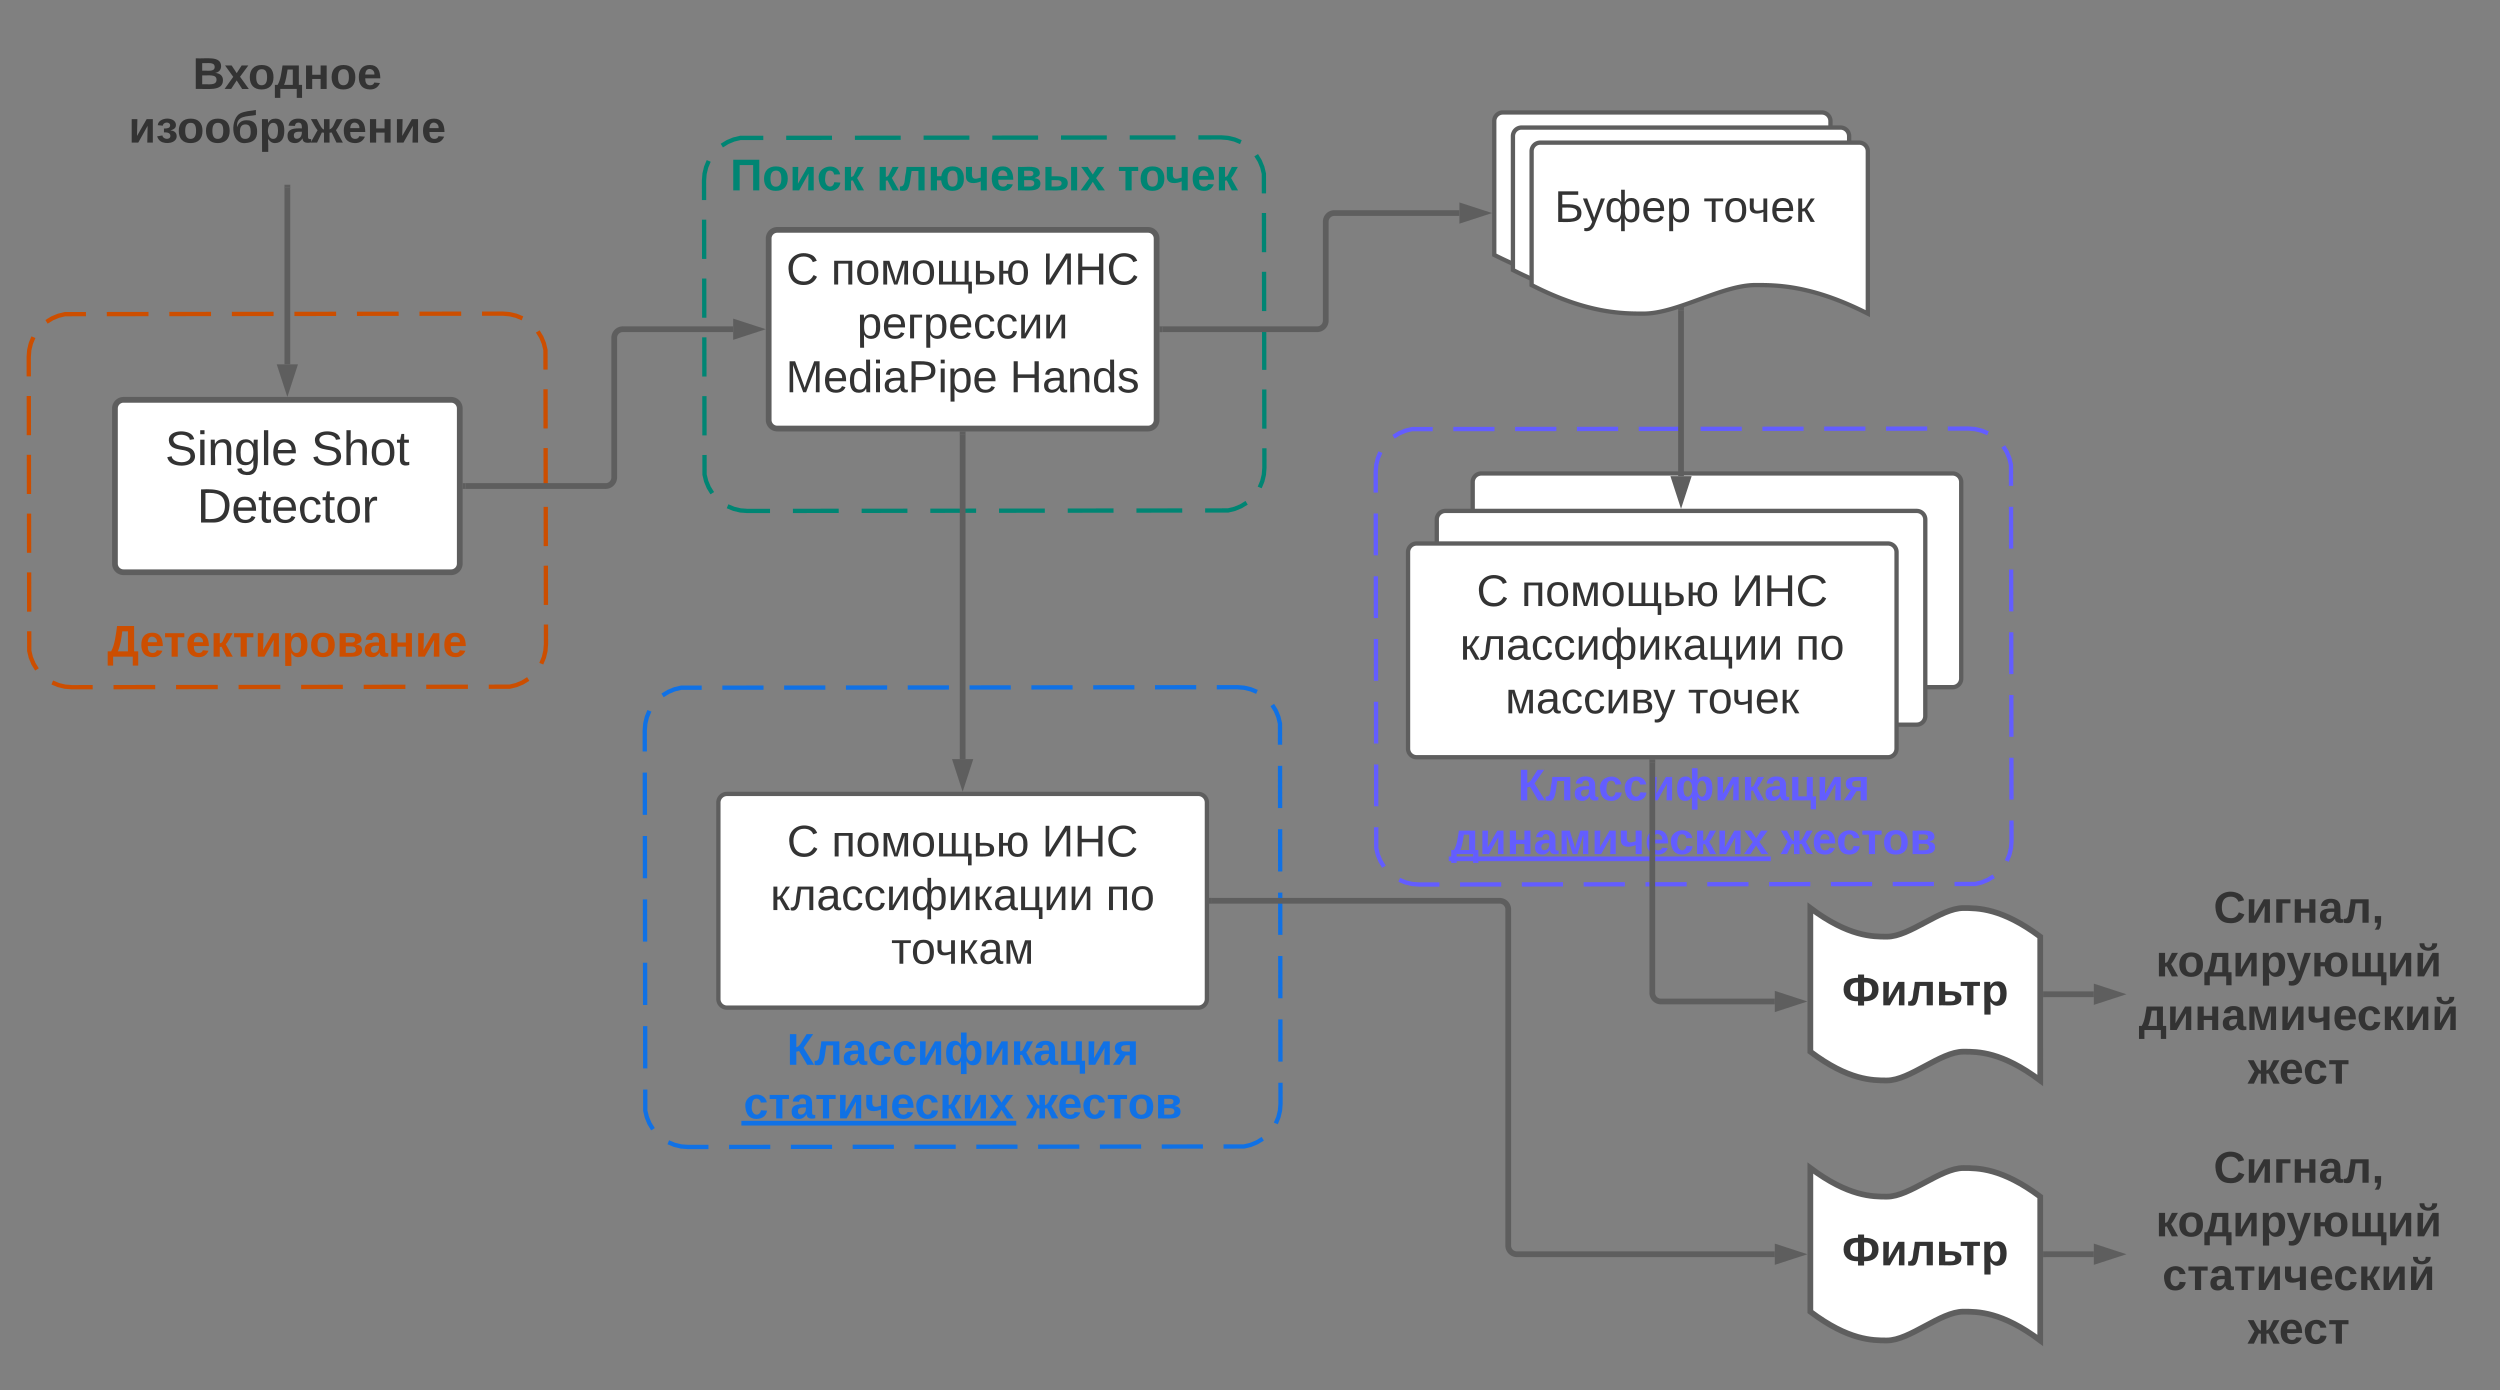<svg xmlns="http://www.w3.org/2000/svg" xmlns:xlink="http://www.w3.org/1999/xlink" xmlns:lucid="lucid" width="1740" height="967.61"><rect width="100%" height="100%" fill="#808080" stroke="none"/><g transform="translate(-60 -60)" lucid:page-tab-id="0_0"><path d="M1085 395.53a6 6 0 0 1 6-6h328a6 6 0 0 1 6 6v136.75a6 6 0 0 1-6 6h-328a6 6 0 0 1-6-6z" stroke="#5e5e5e" stroke-width="3" fill="#fff"/><path d="M1060 421.6a6 6 0 0 1 6-6h328a6 6 0 0 1 6 6v136.76a6 6 0 0 1-6 6h-328a6 6 0 0 1-6-6z" stroke="#5e5e5e" stroke-width="3" fill="#fff"/><path d="M1017.5 388.28a30 30 0 0 1 30-30H1430a30 30 0 0 1 30 30V645.6a30 30 0 0 1-30 30h-382.5a30 30 0 0 1-30-30z" fill-opacity="0"/><path d="M1029.87 364l4-2.45 4.36-1.8 4.58-1.1h14.35m14.34-.03l28.67-.02m14.34-.02l28.7-.03m14.33 0l28.68-.04m14.35 0l28.68-.03m14.34 0l28.68-.04m14.35 0l28.68-.04m14.34-.02l28.68-.03m14.34 0l28.68-.04m14.34 0l14.34-.02 4.7.37 4.57 1.1 4.35 1.8m10.65 9.1l2.46 4 1.8 4.36 1.1 4.6.02 14.55m.02 14.55l.04 29.12m.03 14.55l.04 29.12m.02 14.54l.04 29.12m.02 14.56l.04 29.1m.02 14.57l.04 29.1m.02 14.56l.02 14.55-.37 4.7-1.1 4.6-1.8 4.33m-9.1 10.66l-4 2.44-4.36 1.8-4.58 1.1-14.35.02m-14.34 0l-28.67.04m-14.34 0l-28.7.04m-14.33 0l-28.68.04m-14.35.02l-28.68.02m-14.34.02l-28.68.02m-14.35.02l-28.68.03m-14.34.02l-28.68.03m-14.34 0l-28.68.04m-14.34 0h-14.34l-4.7-.35-4.57-1.1-4.35-1.8m-10.65-9.1l-2.46-4.02-1.8-4.34-1.1-4.6-.02-14.55m-.02-14.56l-.04-29.12m-.03-14.56l-.04-29.1m-.02-14.57l-.04-29.1m-.02-14.57l-.04-29.1m-.02-14.57l-.04-29.1m-.02-14.56l-.02-14.56.37-4.7 1.1-4.57 1.8-4.34" stroke="#635dff" stroke-width="3" fill="none"/><use xlink:href="#a" transform="matrix(1,0,0,1,1029.5,370.281) translate(86.957 246.816)"/><use xlink:href="#b" transform="matrix(1,0,0,1,1029.5,370.281) translate(40.377 284.149)"/><use xlink:href="#c" transform="matrix(1,0,0,1,1029.5,370.281) translate(270.08 284.149)"/><path d="M550 185.6a30 30 0 0 1 30-30h330a30 30 0 0 1 30 30v200a30 30 0 0 1-30 30H580a30 30 0 0 1-30-30z" fill-opacity="0"/><path d="M562.37 161.34l4-2.46 4.36-1.8 4.58-1.1h15.94m15.94-.03l31.88-.04m15.94 0l31.87-.04m15.94-.02l31.88-.03m15.94 0l31.88-.04m15.94-.02l31.87-.04m15.95-.02l31.87-.03m15.94-.02l15.94-.02 4.7.38 4.57 1.1 4.35 1.8m10.65 9.1l2.46 4 1.8 4.36 1.1 4.58.03 13.65m.02 13.64l.05 27.3m.02 13.65l.05 27.3m.03 13.64l.05 27.28m.02 13.65l.05 27.3m.03 13.64l.02 13.64-.37 4.7-1.1 4.6-1.8 4.33m-9.1 10.66l-4 2.44-4.36 1.8-4.58 1.1-15.94.02m-15.94.02l-31.88.04m-15.94 0l-31.87.05m-15.94.02l-31.88.02m-15.94.02l-31.88.03m-15.94.02l-31.87.03m-15.95 0l-31.87.05m-15.94.02H580l-4.7-.35-4.57-1.1-4.35-1.8m-10.65-9.1l-2.46-4.02-1.8-4.34-1.1-4.6-.03-13.64m-.02-13.64l-.05-27.3m-.02-13.64l-.05-27.3m-.03-13.64l-.05-27.3m-.02-13.64l-.05-27.3m-.03-13.64L550 185.6l.37-4.68 1.1-4.58 1.8-4.35" stroke="#008573" stroke-width="3" fill="none"/><use xlink:href="#d" transform="matrix(1,0,0,1,562,167.615) translate(6.272 24.889)"/><use xlink:href="#e" transform="matrix(1,0,0,1,562,167.615) translate(108.074 24.889)"/><use xlink:href="#f" transform="matrix(1,0,0,1,562,167.615) translate(275.901 24.889)"/><path d="M508.75 568.28a30 30 0 0 1 30-30h382.5a30 30 0 0 1 30 30v260a30 30 0 0 1-30 30h-382.5a30 30 0 0 1-30-30z" fill-opacity="0"/><path d="M521.12 544l4-2.45 4.36-1.8 4.58-1.1h14.34m14.34-.03l28.68-.02m14.34-.02l28.68-.03m14.34 0l28.68-.04m14.34 0l28.68-.03m14.34 0l28.68-.04m14.35 0l28.68-.04m14.34-.02l28.68-.03m14.34 0l28.67-.04m14.34 0l14.35-.02 4.7.37 4.57 1.1 4.35 1.8m10.65 9.1l2.46 4 1.8 4.36 1.1 4.6.02 14.7m.02 14.7l.04 29.4m.02 14.7l.04 29.42m.02 14.7l.05 29.42m0 14.7l.05 29.42m.02 14.7l.04 29.4m.03 14.72l.02 14.7-.37 4.7-1.1 4.57-1.8 4.35m-9.1 10.65l-4 2.46-4.36 1.8-4.58 1.1-14.34.03m-14.34 0l-28.68.04m-14.34 0l-28.68.04m-14.34.02l-28.68.03m-14.34 0l-28.68.04m-14.34 0l-28.68.03m-14.35 0l-28.68.04m-14.34.02h-28.68m-14.34.03l-28.67.02m-14.34.02h-14.35l-4.7-.36-4.57-1.1-4.35-1.8m-10.65-9.1l-2.46-4-1.8-4.35-1.1-4.58-.02-14.7m-.02-14.7l-.04-29.42m-.02-14.7l-.04-29.4m-.02-14.72l-.05-29.4m0-14.7l-.05-29.42m-.02-14.7l-.04-29.4m-.03-14.7l-.02-14.72.37-4.7 1.1-4.57 1.8-4.34" stroke="#1071e5" stroke-width="3" fill="none"/><use xlink:href="#g" transform="matrix(1,0,0,1,520.75,550.281) translate(86.957 250.811)"/><use xlink:href="#h" transform="matrix(1,0,0,1,520.75,550.281) translate(56.796 288.145)"/><use xlink:href="#i" transform="matrix(1,0,0,1,520.75,550.281) translate(253.66 288.145)"/><path d="M80 308.28a30 30 0 0 1 30-30h300a30 30 0 0 1 30 30v200a30 30 0 0 1-30 30H110a30 30 0 0 1-30-30z" fill-opacity="0"/><path d="M92.37 284l4-2.45 4.36-1.8 4.58-1.1 14.52-.02m14.5 0l29.02-.05m14.5-.02l29.03-.03m14.5-.02l29.03-.03m14.5 0l29.03-.05m14.5-.02l29.02-.03m14.5-.02l29.03-.03m14.5-.02l14.52-.02 4.7.37 4.57 1.1 4.35 1.8m10.65 9.1l2.46 4 1.8 4.36 1.1 4.6.03 13.63m.02 13.65l.05 27.3m.02 13.64l.05 27.3m.03 13.64l.05 27.3m.02 13.64l.05 27.3m.03 13.64l.02 13.64-.37 4.7-1.1 4.57-1.8 4.35m-9.1 10.65l-4 2.46-4.36 1.8-4.58 1.1-14.52.03m-14.5.02l-29.02.03m-14.5.02l-29.03.03m-14.5.02l-29.03.04m-14.5 0l-29.03.04m-14.5.02l-29.02.03m-14.5 0l-29.03.05m-14.5 0l-14.52.03-4.7-.37-4.57-1.1-4.35-1.8m-10.65-9.1l-2.46-4-1.8-4.35-1.1-4.58-.03-13.64m-.02-13.65l-.05-27.3m-.02-13.64l-.05-27.3m-.03-13.64l-.05-27.3m-.02-13.63l-.05-27.3m-.03-13.64L80 308.28l.37-4.7 1.1-4.57 1.8-4.34" stroke="#cc4e00" stroke-width="3" fill="none"/><use xlink:href="#j" transform="matrix(1,0,0,1,92,290.281) translate(42.691 226.766)"/><path d="M140 344.28a6 6 0 0 1 6-6h228a6 6 0 0 1 6 6v108a6 6 0 0 1-6 6H146a6 6 0 0 1-6-6z" stroke="#5e5e5e" stroke-width="4" fill="#fff"/><use xlink:href="#k" transform="matrix(1,0,0,1,140,338.281) translate(34.907 45.417)"/><use xlink:href="#l" transform="matrix(1,0,0,1,140,338.281) translate(136.574 45.417)"/><use xlink:href="#m" transform="matrix(1,0,0,1,140,338.281) translate(57.13 85.417)"/><path d="M595 226a6 6 0 0 1 6-6h258a6 6 0 0 1 6 6v126.28a6 6 0 0 1-6 6H601a6 6 0 0 1-6-6z" stroke="#5e5e5e" stroke-width="4" fill="#fff"/><use xlink:href="#n" transform="matrix(1,0,0,1,595,220) translate(12.243 38.025)"/><use xlink:href="#o" transform="matrix(1,0,0,1,595,220) translate(43.398 38.025)"/><use xlink:href="#p" transform="matrix(1,0,0,1,595,220) translate(190.412 38.025)"/><use xlink:href="#q" transform="matrix(1,0,0,1,595,220) translate(61.536 75.516)"/><use xlink:href="#r" transform="matrix(1,0,0,1,595,220) translate(11.939 113.008)"/><use xlink:href="#s" transform="matrix(1,0,0,1,595,220) translate(167.892 113.008)"/><path d="M560 618.57a6 6 0 0 1 6-6h328a6 6 0 0 1 6 6v136.75a6 6 0 0 1-6 6H566a6 6 0 0 1-6-6z" stroke="#5e5e5e" stroke-width="3" fill="#fff"/><use xlink:href="#t" transform="matrix(1,0,0,1,560,612.573) translate(47.759 43.514)"/><use xlink:href="#u" transform="matrix(1,0,0,1,560,612.573) translate(78.784 43.514)"/><use xlink:href="#v" transform="matrix(1,0,0,1,560,612.573) translate(225.179 43.514)"/><use xlink:href="#w" transform="matrix(1,0,0,1,560,612.573) translate(36.222 80.847)"/><use xlink:href="#x" transform="matrix(1,0,0,1,560,612.573) translate(269.728 80.847)"/><use xlink:href="#y" transform="matrix(1,0,0,1,560,612.573) translate(120.265 118.181)"/><path d="M730 362.24v226.13" stroke="#5e5e5e" stroke-width="4" fill="none"/><path d="M732 362.3h-4v-2.06h4z" stroke="#5e5e5e" stroke-width=".05" fill="#5e5e5e"/><path d="M730 604.64l-4.64-14.27h9.28z" stroke="#5e5e5e" stroke-width="4" fill="#5e5e5e"/><path d="M260 190.6V313.6" stroke="#5e5e5e" stroke-width="4" fill="none"/><path d="M262 190.66h-4v-2.05h4z" stroke="#5e5e5e" stroke-width=".05" fill="#5e5e5e"/><path d="M260 329.85l-4.64-14.27h9.28z" stroke="#5e5e5e" stroke-width="4" fill="#5e5e5e"/><path d="M140 86a6 6 0 0 1 6-6h228a6 6 0 0 1 6 6v96.65a6 6 0 0 1-6 6H146a6 6 0 0 1-6-6z" stroke="#000" stroke-opacity="0" stroke-width="3" fill="#fff" fill-opacity="0"/><use xlink:href="#z" transform="matrix(1,0,0,1,140,80) translate(54.191 41.92)"/><use xlink:href="#A" transform="matrix(1,0,0,1,140,80) translate(9.512 79.253)"/><path d="M383.96 398.28h97.54a6 6 0 0 0 6-6v-97.14a6 6 0 0 1 6-6h76.8" stroke="#5e5e5e" stroke-width="4" fill="none"/><path d="M384 400.28h-2.04v-4H384z" stroke="#5e5e5e" stroke-width=".05" fill="#5e5e5e"/><path d="M586.56 289.14l-14.26 4.64v-9.27z" stroke="#5e5e5e" stroke-width="4" fill="#5e5e5e"/><path d="M868.96 289.14h107.77a6 6 0 0 0 6-6v-68.86a6 6 0 0 1 6-6h87.03" stroke="#5e5e5e" stroke-width="4" fill="none"/><path d="M869 291.14h-2.04v-4H869z" stroke="#5e5e5e" stroke-width=".05" fill="#5e5e5e"/><path d="M1092.03 208.28l-14.27 4.64v-9.27z" stroke="#5e5e5e" stroke-width="4" fill="#5e5e5e"/><path d="M1040 444.28a6 6 0 0 1 6-6h328a6 6 0 0 1 6 6v136.75a6 6 0 0 1-6 6h-328a6 6 0 0 1-6-6z" stroke="#5e5e5e" stroke-width="3" fill="#fff"/><use xlink:href="#B" transform="matrix(1,0,0,1,1040,438.281) translate(47.759 43.514)"/><use xlink:href="#C" transform="matrix(1,0,0,1,1040,438.281) translate(78.784 43.514)"/><use xlink:href="#D" transform="matrix(1,0,0,1,1040,438.281) translate(225.179 43.514)"/><use xlink:href="#E" transform="matrix(1,0,0,1,1040,438.281) translate(36.222 80.847)"/><use xlink:href="#F" transform="matrix(1,0,0,1,1040,438.281) translate(269.728 80.847)"/><use xlink:href="#G" transform="matrix(1,0,0,1,1040,438.281) translate(67.722 118.181)"/><use xlink:href="#H" transform="matrix(1,0,0,1,1040,438.281) translate(194.846 118.181)"/><path d="M1230 276.12v115.3" stroke="#5e5e5e" stroke-width="4" fill="none"/><path d="M1232 276.17h-4v-1.37l4-1.36z" stroke="#5e5e5e" stroke-width=".05" fill="#5e5e5e"/><path d="M1230 407.68l-4.64-14.27h9.28z" stroke="#5e5e5e" stroke-width="4" fill="#5e5e5e"/><path d="M1100 144.28a6 6 0 0 1 6-6h222a6 6 0 0 1 6 6v113c-39.08-19.87-63.4-19.87-78.16-19.87-23.4 0-54.52 19.88-77.92 19.88-14.5 0-39.08 0-77.92-19.87z" stroke="#5e5e5e" stroke-width="3" fill="#fff"/><path d="M1113 154.78a6 6 0 0 1 6-6h222a6 6 0 0 1 6 6v113c-39.08-19.87-63.4-19.87-78.16-19.87-23.4 0-54.52 19.88-77.92 19.88-14.5 0-39.08 0-77.92-19.87z" stroke="#5e5e5e" stroke-width="3" fill="#fff"/><path d="M1126 165.28a6 6 0 0 1 6-6h222a6 6 0 0 1 6 6v113c-39.08-19.87-63.4-19.87-78.16-19.87-23.4 0-54.52 19.88-77.92 19.88-14.5 0-39.08 0-77.92-19.87z" stroke="#5e5e5e" stroke-width="3" fill="#fff"/><g><use xlink:href="#I" transform="matrix(1,0,0,1,1131,164.281) translate(10.932 50.201)"/><use xlink:href="#J" transform="matrix(1,0,0,1,1131,164.281) translate(114.636 50.201)"/></g><path d="M903.46 686.95h200.27a6 6 0 0 1 6 6v234a6 6 0 0 0 6 6h179.53" stroke="#5e5e5e" stroke-width="4" fill="none"/><path d="M903.5 688.95h-2.04v-4h2.05z" stroke="#5e5e5e" stroke-width=".05" fill="#5e5e5e"/><path d="M1311.53 932.95l-14.27 4.63v-9.27z" stroke="#5e5e5e" stroke-width="4" fill="#5e5e5e"/><path d="M1484 932.95h33.3" stroke="#5e5e5e" stroke-width="4" fill="none"/><path d="M1484.05 934.95H1482v-4h2.05z" stroke="#5e5e5e" stroke-width=".05" fill="#5e5e5e"/><path d="M1533.56 932.95l-14.26 4.63v-9.27z" stroke="#5e5e5e" stroke-width="4" fill="#5e5e5e"/><path d="M1210 590.5v160.53a6 6 0 0 0 6 6h79.26" stroke="#5e5e5e" stroke-width="4" fill="none"/><path d="M1212 590.55h-4v-2.06h4z" stroke="#5e5e5e" stroke-width=".05" fill="#5e5e5e"/><path d="M1311.53 757.03l-14.27 4.63v-9.27z" stroke="#5e5e5e" stroke-width="4" fill="#5e5e5e"/><path d="M1540 683.33a6 6 0 0 1 6-6h228a6 6 0 0 1 6 6v137.34a6 6 0 0 1-6 6h-228a6 6 0 0 1-6-6z" stroke="#000" stroke-opacity="0" stroke-width="3" fill="#fff" fill-opacity="0"/><g><use xlink:href="#K" transform="matrix(1,0,0,1,1540,677.334) translate(60.635 24.889)"/><use xlink:href="#L" transform="matrix(1,0,0,1,1540,677.334) translate(20.444 62.222)"/><use xlink:href="#M" transform="matrix(1,0,0,1,1540,677.334) translate(8.562 99.556)"/><use xlink:href="#N" transform="matrix(1,0,0,1,1540,677.334) translate(84.53 136.889)"/></g><path d="M1320 692c26.56 19.92 43.36 19.92 53.28 19.92 16 0 37.28-19.92 53.28-19.92 10.08 0 26.72 0 53.44 19.92V812c-26.72-20.04-43.36-20.04-53.44-20.04-16 0-37.28 20.04-53.28 20.04-9.92 0-26.72 0-53.28-20.04z" stroke="#5e5e5e" stroke-width="4" fill="#fff"/><g><use xlink:href="#O" transform="matrix(1,0,0,1,1325,697) translate(17.099 62.701)"/></g><path d="M1540 864.28a6 6 0 0 1 6-6h228a6 6 0 0 1 6 6v137.33a6 6 0 0 1-6 6h-228a6 6 0 0 1-6-6z" stroke="#000" stroke-opacity="0" stroke-width="3" fill="#fff" fill-opacity="0"/><g><use xlink:href="#K" transform="matrix(1,0,0,1,1540,858.281) translate(60.635 24.889)"/><use xlink:href="#L" transform="matrix(1,0,0,1,1540,858.281) translate(20.444 62.222)"/><use xlink:href="#P" transform="matrix(1,0,0,1,1540,858.281) translate(24.981 99.556)"/><use xlink:href="#N" transform="matrix(1,0,0,1,1540,858.281) translate(84.53 136.889)"/></g><path d="M1484 752h33.3" stroke="#5e5e5e" stroke-width="4" fill="none"/><path d="M1484.05 754H1482v-4h2.05z" stroke="#5e5e5e" stroke-width=".05" fill="#5e5e5e"/><path d="M1533.56 752l-14.26 4.64v-9.28z" stroke="#5e5e5e" stroke-width="4" fill="#5e5e5e"/><path d="M1320 872.95c26.56 19.92 43.36 19.92 53.28 19.92 16 0 37.28-19.92 53.28-19.92 10.08 0 26.72 0 53.44 19.92v100.08c-26.72-20.04-43.36-20.04-53.44-20.04-16 0-37.28 20.05-53.28 20.05-9.92 0-26.72 0-53.28-20.04z" stroke="#5e5e5e" stroke-width="4" fill="#fff"/><g><use xlink:href="#O" transform="matrix(1,0,0,1,1325,877.948) translate(17.099 62.701)"/></g><defs><path fill="#635dff" d="M98-112c-6 3-14 5-22 6V0H24v-248h52v106c24-6 35-30 47-49l36-57h53l-77 111L220 0h-56" id="Q"/><path fill="#635dff" d="M154 0v-157H99C89-107 89-44 65-9 54 6 26 5 4 1v-33c46 5 36-55 46-98 6-25 3-25 8-60h146V0h-50" id="R"/><path fill="#635dff" d="M133-34C117-15 103 5 69 4 32 3 11-16 11-54c-1-60 55-63 116-61 1-26-3-47-28-47-18 1-26 9-28 27l-52-2c7-38 36-58 82-57s74 22 75 68l1 82c-1 14 12 18 25 15v27c-30 8-71 5-69-32zm-48 3c29 0 43-24 42-57-32 0-66-3-65 30 0 17 8 27 23 27" id="S"/><path fill="#635dff" d="M190-63c-7 42-38 67-86 67-59 0-84-38-90-98-12-110 154-137 174-36l-49 2c-2-19-15-32-35-32-30 0-35 28-38 64-6 74 65 87 74 30" id="T"/><path fill="#635dff" d="M71-190L68-54l78-136h50V0h-45l3-136L78 0H25v-190h46" id="U"/><path fill="#635dff" d="M236-194c50 0 64 45 64 98-1 54-16 100-67 100-28 0-43-15-54-34l1 105h-46V-31C125-8 108 4 78 4 29 4 14-43 14-95c0-54 17-97 68-99 29-1 42 16 53 34l-1-101h46v102c10-23 27-35 56-35zM100-30c49 0 50-130 0-130-31 0-33 31-34 65 0 43 12 65 34 65zm115 0c48-1 47-129 0-130-50 3-49 127 0 130" id="V"/><path fill="#635dff" d="M25-190h50v81c22-2 24-18 33-36l22-45h49c-19 30-32 64-55 90L180 0h-50L89-81c-3 2-9 2-14 2V0H25v-190" id="W"/><path fill="#635dff" d="M25 0v-190h50v157h68v-157h49v157h26V72h-43V0H25" id="X"/><path fill="#635dff" d="M15-136c0-71 99-51 170-54V0h-50v-76h-33L54 0H0l56-83c-25-6-41-23-41-53zm51 3c0 32 38 26 70 26v-52c-31 1-70-6-70 26" id="Y"/><g id="a"><use transform="matrix(0.086,0,0,0.086,0,0)" xlink:href="#Q"/><use transform="matrix(0.086,0,0,0.086,18.926,0)" xlink:href="#R"/><use transform="matrix(0.086,0,0,0.086,38.63,0)" xlink:href="#S"/><use transform="matrix(0.086,0,0,0.086,55.914,0)" xlink:href="#T"/><use transform="matrix(0.086,0,0,0.086,73.198,0)" xlink:href="#T"/><use transform="matrix(0.086,0,0,0.086,90.481,0)" xlink:href="#U"/><use transform="matrix(0.086,0,0,0.086,109.58,0)" xlink:href="#V"/><use transform="matrix(0.086,0,0,0.086,136.802,0)" xlink:href="#U"/><use transform="matrix(0.086,0,0,0.086,155.901,0)" xlink:href="#W"/><use transform="matrix(0.086,0,0,0.086,171.457,0)" xlink:href="#S"/><use transform="matrix(0.086,0,0,0.086,188.741,0)" xlink:href="#X"/><use transform="matrix(0.086,0,0,0.086,207.84,0)" xlink:href="#U"/><use transform="matrix(0.086,0,0,0.086,226.938,0)" xlink:href="#Y"/></g><path fill="#635dff" d="M147-157h-42c-8 43-13 90-29 124h71v-124zM24-33c25-41 30-96 40-157h132v157h26V72h-43V0H46v72H2V-33h22" id="Z"/><path fill="#635dff" d="M75-190v75h68v-75h49V0h-49v-81H75V0H25v-190h50" id="aa"/><path fill="#635dff" d="M153 0h-38L66-156 68 0H25v-190h66c14 50 33 95 43 149 9-54 29-100 43-149h64V0h-43l3-156" id="ab"/><path fill="#635dff" d="M135-73C95-53 15-45 15-113v-77h49c4 41-18 104 39 95l32-8v-87h49V0h-49v-73" id="ac"/><path fill="#635dff" d="M185-48c-13 30-37 53-82 52C43 2 14-33 14-96s30-98 90-98c62 0 83 45 84 108H66c0 31 8 55 39 56 18 0 30-7 34-22zm-45-69c5-46-57-63-70-21-2 6-4 13-4 21h74" id="ad"/><path fill="#635dff" d="M144 0l-44-69L55 0H2l70-98-66-92h53l41 62 40-62h54l-67 91 71 99h-54" id="ae"/><g id="b"><use transform="matrix(0.086,0,0,0.086,0,0)" xlink:href="#Z"/><use transform="matrix(0.086,0,0,0.086,19.704,0)" xlink:href="#U"/><use transform="matrix(0.086,0,0,0.086,38.802,0)" xlink:href="#aa"/><use transform="matrix(0.086,0,0,0.086,57.556,0)" xlink:href="#S"/><use transform="matrix(0.086,0,0,0.086,74.84,0)" xlink:href="#ab"/><use transform="matrix(0.086,0,0,0.086,97.827,0)" xlink:href="#U"/><use transform="matrix(0.086,0,0,0.086,116.926,0)" xlink:href="#ac"/><use transform="matrix(0.086,0,0,0.086,134.988,0)" xlink:href="#ad"/><use transform="matrix(0.086,0,0,0.086,151.84,0)" xlink:href="#T"/><use transform="matrix(0.086,0,0,0.086,169.123,0)" xlink:href="#W"/><use transform="matrix(0.086,0,0,0.086,184.679,0)" xlink:href="#U"/><use transform="matrix(0.086,0,0,0.086,203.778,0)" xlink:href="#ae"/><path fill="#635dff" d="M-1.56 1.67H222.6v3.27H-1.55z"/></g><path fill="#635dff" d="M105-80l-17-2L49 0H-3l56-100c-21-25-36-61-54-90h48c17 27 27 62 51 82 2 1 5 1 7 1v-83h45v83c34-10 38-57 58-83h48c-18 30-33 63-54 90L258 0h-52l-39-82-17 2V0h-45v-80" id="af"/><path fill="#635dff" d="M10-190h156v33h-53V0H63v-157H10v-33" id="ag"/><path fill="#635dff" d="M110-194c64 0 96 36 96 99 0 64-35 99-97 99-61 0-95-36-95-99 0-62 34-99 96-99zm-1 164c35 0 45-28 45-65 0-40-10-65-43-65-34 0-45 26-45 65 0 36 10 65 43 65" id="ah"/><path fill="#635dff" d="M207-55C206 19 99-3 25 0v-190c69 5 172-21 177 47 2 30-24 34-43 44 27 3 48 13 48 44zm-50-2c0-36-48-24-82-26v52c34-2 82 10 82-26zm-7-80c0-31-45-20-75-22v45c31-3 75 10 75-23" id="ai"/><g id="c"><use transform="matrix(0.086,0,0,0.086,0,0)" xlink:href="#af"/><use transform="matrix(0.086,0,0,0.086,21.605,0)" xlink:href="#ad"/><use transform="matrix(0.086,0,0,0.086,38.457,0)" xlink:href="#T"/><use transform="matrix(0.086,0,0,0.086,55.741,0)" xlink:href="#ag"/><use transform="matrix(0.086,0,0,0.086,70.519,0)" xlink:href="#ah"/><use transform="matrix(0.086,0,0,0.086,89.444,0)" xlink:href="#ai"/></g><path fill="#008573" d="M185 0v-205H76V0H24v-248h211V0h-50" id="aj"/><path fill="#008573" d="M110-194c64 0 96 36 96 99 0 64-35 99-97 99-61 0-95-36-95-99 0-62 34-99 96-99zm-1 164c35 0 45-28 45-65 0-40-10-65-43-65-34 0-45 26-45 65 0 36 10 65 43 65" id="ak"/><path fill="#008573" d="M71-190L68-54l78-136h50V0h-45l3-136L78 0H25v-190h46" id="al"/><path fill="#008573" d="M190-63c-7 42-38 67-86 67-59 0-84-38-90-98-12-110 154-137 174-36l-49 2c-2-19-15-32-35-32-30 0-35 28-38 64-6 74 65 87 74 30" id="am"/><path fill="#008573" d="M25-190h50v81c22-2 24-18 33-36l22-45h49c-19 30-32 64-55 90L180 0h-50L89-81c-3 2-9 2-14 2V0H25v-190" id="an"/><g id="d"><use transform="matrix(0.086,0,0,0.086,0,0)" xlink:href="#aj"/><use transform="matrix(0.086,0,0,0.086,22.296,0)" xlink:href="#ak"/><use transform="matrix(0.086,0,0,0.086,41.222,0)" xlink:href="#al"/><use transform="matrix(0.086,0,0,0.086,60.321,0)" xlink:href="#am"/><use transform="matrix(0.086,0,0,0.086,77.605,0)" xlink:href="#an"/></g><path fill="#008573" d="M154 0v-157H99C89-107 89-44 65-9 54 6 26 5 4 1v-33c46 5 36-55 46-98 6-25 3-25 8-60h146V0h-50" id="ao"/><path fill="#008573" d="M201-194c63 0 92 36 92 99 1 63-33 99-93 99-55 0-85-33-91-85H75V0H25v-190h50v75h35c7-49 36-79 91-79zm-1 164c32 0 42-26 42-65s-9-65-40-65c-32 0-42 27-42 65 1 35 8 65 40 65" id="ap"/><path fill="#008573" d="M135-73C95-53 15-45 15-113v-77h49c4 41-18 104 39 95l32-8v-87h49V0h-49v-73" id="aq"/><path fill="#008573" d="M185-48c-13 30-37 53-82 52C43 2 14-33 14-96s30-98 90-98c62 0 83 45 84 108H66c0 31 8 55 39 56 18 0 30-7 34-22zm-45-69c5-46-57-63-70-21-2 6-4 13-4 21h74" id="ar"/><path fill="#008573" d="M207-55C206 19 99-3 25 0v-190c69 5 172-21 177 47 2 30-24 34-43 44 27 3 48 13 48 44zm-50-2c0-36-48-24-82-26v52c34-2 82 10 82-26zm-7-80c0-31-45-20-75-22v45c31-3 75 10 75-23" id="as"/><path fill="#008573" d="M206-58C204 19 101-3 25 0v-190h50v76c63-1 132-4 131 56zm-50 0c0-33-48-23-81-25v52c34-2 81 8 81-27zm77 58v-190h49V0h-49" id="at"/><path fill="#008573" d="M144 0l-44-69L55 0H2l70-98-66-92h53l41 62 40-62h54l-67 91 71 99h-54" id="au"/><g id="e"><use transform="matrix(0.086,0,0,0.086,0,0)" xlink:href="#an"/><use transform="matrix(0.086,0,0,0.086,15.901,0)" xlink:href="#ao"/><use transform="matrix(0.086,0,0,0.086,35.605,0)" xlink:href="#ap"/><use transform="matrix(0.086,0,0,0.086,60.926,0)" xlink:href="#aq"/><use transform="matrix(0.086,0,0,0.086,78.988,0)" xlink:href="#ar"/><use transform="matrix(0.086,0,0,0.086,96.272,0)" xlink:href="#as"/><use transform="matrix(0.086,0,0,0.086,115.37,0)" xlink:href="#at"/><use transform="matrix(0.086,0,0,0.086,141.901,0)" xlink:href="#au"/></g><path fill="#008573" d="M10-190h156v33h-53V0H63v-157H10v-33" id="av"/><g id="f"><use transform="matrix(0.086,0,0,0.086,0,0)" xlink:href="#av"/><use transform="matrix(0.086,0,0,0.086,14.778,0)" xlink:href="#ak"/><use transform="matrix(0.086,0,0,0.086,32.926,0)" xlink:href="#aq"/><use transform="matrix(0.086,0,0,0.086,50.988,0)" xlink:href="#ar"/><use transform="matrix(0.086,0,0,0.086,68.272,0)" xlink:href="#an"/></g><path fill="#1071e5" d="M98-112c-6 3-14 5-22 6V0H24v-248h52v106c24-6 35-30 47-49l36-57h53l-77 111L220 0h-56" id="aw"/><path fill="#1071e5" d="M154 0v-157H99C89-107 89-44 65-9 54 6 26 5 4 1v-33c46 5 36-55 46-98 6-25 3-25 8-60h146V0h-50" id="ax"/><path fill="#1071e5" d="M133-34C117-15 103 5 69 4 32 3 11-16 11-54c-1-60 55-63 116-61 1-26-3-47-28-47-18 1-26 9-28 27l-52-2c7-38 36-58 82-57s74 22 75 68l1 82c-1 14 12 18 25 15v27c-30 8-71 5-69-32zm-48 3c29 0 43-24 42-57-32 0-66-3-65 30 0 17 8 27 23 27" id="ay"/><path fill="#1071e5" d="M190-63c-7 42-38 67-86 67-59 0-84-38-90-98-12-110 154-137 174-36l-49 2c-2-19-15-32-35-32-30 0-35 28-38 64-6 74 65 87 74 30" id="az"/><path fill="#1071e5" d="M71-190L68-54l78-136h50V0h-45l3-136L78 0H25v-190h46" id="aA"/><path fill="#1071e5" d="M236-194c50 0 64 45 64 98-1 54-16 100-67 100-28 0-43-15-54-34l1 105h-46V-31C125-8 108 4 78 4 29 4 14-43 14-95c0-54 17-97 68-99 29-1 42 16 53 34l-1-101h46v102c10-23 27-35 56-35zM100-30c49 0 50-130 0-130-31 0-33 31-34 65 0 43 12 65 34 65zm115 0c48-1 47-129 0-130-50 3-49 127 0 130" id="aB"/><path fill="#1071e5" d="M25-190h50v81c22-2 24-18 33-36l22-45h49c-19 30-32 64-55 90L180 0h-50L89-81c-3 2-9 2-14 2V0H25v-190" id="aC"/><path fill="#1071e5" d="M25 0v-190h50v157h68v-157h49v157h26V72h-43V0H25" id="aD"/><path fill="#1071e5" d="M15-136c0-71 99-51 170-54V0h-50v-76h-33L54 0H0l56-83c-25-6-41-23-41-53zm51 3c0 32 38 26 70 26v-52c-31 1-70-6-70 26" id="aE"/><g id="g"><use transform="matrix(0.086,0,0,0.086,0,0)" xlink:href="#aw"/><use transform="matrix(0.086,0,0,0.086,18.926,0)" xlink:href="#ax"/><use transform="matrix(0.086,0,0,0.086,38.63,0)" xlink:href="#ay"/><use transform="matrix(0.086,0,0,0.086,55.914,0)" xlink:href="#az"/><use transform="matrix(0.086,0,0,0.086,73.198,0)" xlink:href="#az"/><use transform="matrix(0.086,0,0,0.086,90.481,0)" xlink:href="#aA"/><use transform="matrix(0.086,0,0,0.086,109.58,0)" xlink:href="#aB"/><use transform="matrix(0.086,0,0,0.086,136.802,0)" xlink:href="#aA"/><use transform="matrix(0.086,0,0,0.086,155.901,0)" xlink:href="#aC"/><use transform="matrix(0.086,0,0,0.086,171.457,0)" xlink:href="#ay"/><use transform="matrix(0.086,0,0,0.086,188.741,0)" xlink:href="#aD"/><use transform="matrix(0.086,0,0,0.086,207.84,0)" xlink:href="#aA"/><use transform="matrix(0.086,0,0,0.086,226.938,0)" xlink:href="#aE"/></g><path fill="#1071e5" d="M10-190h156v33h-53V0H63v-157H10v-33" id="aF"/><path fill="#1071e5" d="M135-73C95-53 15-45 15-113v-77h49c4 41-18 104 39 95l32-8v-87h49V0h-49v-73" id="aG"/><path fill="#1071e5" d="M185-48c-13 30-37 53-82 52C43 2 14-33 14-96s30-98 90-98c62 0 83 45 84 108H66c0 31 8 55 39 56 18 0 30-7 34-22zm-45-69c5-46-57-63-70-21-2 6-4 13-4 21h74" id="aH"/><path fill="#1071e5" d="M144 0l-44-69L55 0H2l70-98-66-92h53l41 62 40-62h54l-67 91 71 99h-54" id="aI"/><g id="h"><use transform="matrix(0.086,0,0,0.086,0,0)" xlink:href="#az"/><use transform="matrix(0.086,0,0,0.086,17.284,0)" xlink:href="#aF"/><use transform="matrix(0.086,0,0,0.086,32.494,0)" xlink:href="#ay"/><use transform="matrix(0.086,0,0,0.086,49.778,0)" xlink:href="#aF"/><use transform="matrix(0.086,0,0,0.086,64.988,0)" xlink:href="#aA"/><use transform="matrix(0.086,0,0,0.086,84.086,0)" xlink:href="#aG"/><use transform="matrix(0.086,0,0,0.086,102.148,0)" xlink:href="#aH"/><use transform="matrix(0.086,0,0,0.086,119,0)" xlink:href="#az"/><use transform="matrix(0.086,0,0,0.086,136.284,0)" xlink:href="#aC"/><use transform="matrix(0.086,0,0,0.086,151.84,0)" xlink:href="#aA"/><use transform="matrix(0.086,0,0,0.086,170.938,0)" xlink:href="#aI"/><path fill="#1071e5" d="M-1.56 1.67h191.33v3.27H-1.56z"/></g><path fill="#1071e5" d="M105-80l-17-2L49 0H-3l56-100c-21-25-36-61-54-90h48c17 27 27 62 51 82 2 1 5 1 7 1v-83h45v83c34-10 38-57 58-83h48c-18 30-33 63-54 90L258 0h-52l-39-82-17 2V0h-45v-80" id="aJ"/><path fill="#1071e5" d="M110-194c64 0 96 36 96 99 0 64-35 99-97 99-61 0-95-36-95-99 0-62 34-99 96-99zm-1 164c35 0 45-28 45-65 0-40-10-65-43-65-34 0-45 26-45 65 0 36 10 65 43 65" id="aK"/><path fill="#1071e5" d="M207-55C206 19 99-3 25 0v-190c69 5 172-21 177 47 2 30-24 34-43 44 27 3 48 13 48 44zm-50-2c0-36-48-24-82-26v52c34-2 82 10 82-26zm-7-80c0-31-45-20-75-22v45c31-3 75 10 75-23" id="aL"/><g id="i"><use transform="matrix(0.086,0,0,0.086,0,0)" xlink:href="#aJ"/><use transform="matrix(0.086,0,0,0.086,21.605,0)" xlink:href="#aH"/><use transform="matrix(0.086,0,0,0.086,38.457,0)" xlink:href="#az"/><use transform="matrix(0.086,0,0,0.086,55.741,0)" xlink:href="#aF"/><use transform="matrix(0.086,0,0,0.086,70.519,0)" xlink:href="#aK"/><use transform="matrix(0.086,0,0,0.086,89.444,0)" xlink:href="#aL"/></g><path fill="#cc4e00" d="M217-43h33V72h-44V0H47v72H3V-43h28c29-54 38-131 48-205h138v205zm-50 0v-162h-46c-7 58-16 118-36 162h82" id="aM"/><path fill="#cc4e00" d="M185-48c-13 30-37 53-82 52C43 2 14-33 14-96s30-98 90-98c62 0 83 45 84 108H66c0 31 8 55 39 56 18 0 30-7 34-22zm-45-69c5-46-57-63-70-21-2 6-4 13-4 21h74" id="aN"/><path fill="#cc4e00" d="M10-190h156v33h-53V0H63v-157H10v-33" id="aO"/><path fill="#cc4e00" d="M25-190h50v81c22-2 24-18 33-36l22-45h49c-19 30-32 64-55 90L180 0h-50L89-81c-3 2-9 2-14 2V0H25v-190" id="aP"/><path fill="#cc4e00" d="M71-190L68-54l78-136h50V0h-45l3-136L78 0H25v-190h46" id="aQ"/><path fill="#cc4e00" d="M135-194c53 0 70 44 70 98 0 56-19 98-73 100-31 1-45-17-59-34 3 33 2 69 2 105H25l-1-265h48c2 10 0 23 3 31 11-24 29-35 60-35zM114-30c33 0 39-31 40-66 0-38-9-64-40-64-56 0-55 130 0 130" id="aR"/><path fill="#cc4e00" d="M110-194c64 0 96 36 96 99 0 64-35 99-97 99-61 0-95-36-95-99 0-62 34-99 96-99zm-1 164c35 0 45-28 45-65 0-40-10-65-43-65-34 0-45 26-45 65 0 36 10 65 43 65" id="aS"/><path fill="#cc4e00" d="M207-55C206 19 99-3 25 0v-190c69 5 172-21 177 47 2 30-24 34-43 44 27 3 48 13 48 44zm-50-2c0-36-48-24-82-26v52c34-2 82 10 82-26zm-7-80c0-31-45-20-75-22v45c31-3 75 10 75-23" id="aT"/><path fill="#cc4e00" d="M133-34C117-15 103 5 69 4 32 3 11-16 11-54c-1-60 55-63 116-61 1-26-3-47-28-47-18 1-26 9-28 27l-52-2c7-38 36-58 82-57s74 22 75 68l1 82c-1 14 12 18 25 15v27c-30 8-71 5-69-32zm-48 3c29 0 43-24 42-57-32 0-66-3-65 30 0 17 8 27 23 27" id="aU"/><path fill="#cc4e00" d="M75-190v75h68v-75h49V0h-49v-81H75V0H25v-190h50" id="aV"/><g id="j"><use transform="matrix(0.086,0,0,0.086,0,0)" xlink:href="#aM"/><use transform="matrix(0.086,0,0,0.086,22.469,0)" xlink:href="#aN"/><use transform="matrix(0.086,0,0,0.086,39.321,0)" xlink:href="#aO"/><use transform="matrix(0.086,0,0,0.086,54.531,0)" xlink:href="#aN"/><use transform="matrix(0.086,0,0,0.086,71.815,0)" xlink:href="#aP"/><use transform="matrix(0.086,0,0,0.086,87.37,0)" xlink:href="#aO"/><use transform="matrix(0.086,0,0,0.086,102.58,0)" xlink:href="#aQ"/><use transform="matrix(0.086,0,0,0.086,121.679,0)" xlink:href="#aR"/><use transform="matrix(0.086,0,0,0.086,140.605,0)" xlink:href="#aS"/><use transform="matrix(0.086,0,0,0.086,159.531,0)" xlink:href="#aT"/><use transform="matrix(0.086,0,0,0.086,178.198,0)" xlink:href="#aU"/><use transform="matrix(0.086,0,0,0.086,195.481,0)" xlink:href="#aV"/><use transform="matrix(0.086,0,0,0.086,214.235,0)" xlink:href="#aQ"/><use transform="matrix(0.086,0,0,0.086,233.333,0)" xlink:href="#aN"/></g><path fill="#333" d="M185-189c-5-48-123-54-124 2 14 75 158 14 163 119 3 78-121 87-175 55-17-10-28-26-33-46l33-7c5 56 141 63 141-1 0-78-155-14-162-118-5-82 145-84 179-34 5 7 8 16 11 25" id="aW"/><path fill="#333" d="M24-231v-30h32v30H24zM24 0v-190h32V0H24" id="aX"/><path fill="#333" d="M117-194c89-4 53 116 60 194h-32v-121c0-31-8-49-39-48C34-167 62-67 57 0H25l-1-190h30c1 10-1 24 2 32 11-22 29-35 61-36" id="aY"/><path fill="#333" d="M177-190C167-65 218 103 67 71c-23-6-38-20-44-43l32-5c15 47 100 32 89-28v-30C133-14 115 1 83 1 29 1 15-40 15-95c0-56 16-97 71-98 29-1 48 16 59 35 1-10 0-23 2-32h30zM94-22c36 0 50-32 50-73 0-42-14-75-50-75-39 0-46 34-46 75s6 73 46 73" id="aZ"/><path fill="#333" d="M24 0v-261h32V0H24" id="ba"/><path fill="#333" d="M100-194c63 0 86 42 84 106H49c0 40 14 67 53 68 26 1 43-12 49-29l28 8c-11 28-37 45-77 45C44 4 14-33 15-96c1-61 26-98 85-98zm52 81c6-60-76-77-97-28-3 7-6 17-6 28h103" id="bb"/><g id="k"><use transform="matrix(0.093,0,0,0.093,0,0)" xlink:href="#aW"/><use transform="matrix(0.093,0,0,0.093,22.222,0)" xlink:href="#aX"/><use transform="matrix(0.093,0,0,0.093,29.537,0)" xlink:href="#aY"/><use transform="matrix(0.093,0,0,0.093,48.056,0)" xlink:href="#aZ"/><use transform="matrix(0.093,0,0,0.093,66.574,0)" xlink:href="#ba"/><use transform="matrix(0.093,0,0,0.093,73.889,0)" xlink:href="#bb"/></g><path fill="#333" d="M106-169C34-169 62-67 57 0H25v-261h32l-1 103c12-21 28-36 61-36 89 0 53 116 60 194h-32v-121c2-32-8-49-39-48" id="bc"/><path fill="#333" d="M100-194c62-1 85 37 85 99 1 63-27 99-86 99S16-35 15-95c0-66 28-99 85-99zM99-20c44 1 53-31 53-75 0-43-8-75-51-75s-53 32-53 75 10 74 51 75" id="bd"/><path fill="#333" d="M59-47c-2 24 18 29 38 22v24C64 9 27 4 27-40v-127H5v-23h24l9-43h21v43h35v23H59v120" id="be"/><g id="l"><use transform="matrix(0.093,0,0,0.093,0,0)" xlink:href="#aW"/><use transform="matrix(0.093,0,0,0.093,22.222,0)" xlink:href="#bc"/><use transform="matrix(0.093,0,0,0.093,40.741,0)" xlink:href="#bd"/><use transform="matrix(0.093,0,0,0.093,59.259,0)" xlink:href="#be"/></g><path fill="#333" d="M30-248c118-7 216 8 213 122C240-48 200 0 122 0H30v-248zM63-27c89 8 146-16 146-99s-60-101-146-95v194" id="bf"/><path fill="#333" d="M96-169c-40 0-48 33-48 73s9 75 48 75c24 0 41-14 43-38l32 2c-6 37-31 61-74 61-59 0-76-41-82-99-10-93 101-131 147-64 4 7 5 14 7 22l-32 3c-4-21-16-35-41-35" id="bg"/><path fill="#333" d="M114-163C36-179 61-72 57 0H25l-1-190h30c1 12-1 29 2 39 6-27 23-49 58-41v29" id="bh"/><g id="m"><use transform="matrix(0.093,0,0,0.093,0,0)" xlink:href="#bf"/><use transform="matrix(0.093,0,0,0.093,23.981,0)" xlink:href="#bb"/><use transform="matrix(0.093,0,0,0.093,42.5,0)" xlink:href="#be"/><use transform="matrix(0.093,0,0,0.093,51.759,0)" xlink:href="#bb"/><use transform="matrix(0.093,0,0,0.093,70.278,0)" xlink:href="#bg"/><use transform="matrix(0.093,0,0,0.093,86.944,0)" xlink:href="#be"/><use transform="matrix(0.093,0,0,0.093,96.204,0)" xlink:href="#bd"/><use transform="matrix(0.093,0,0,0.093,114.722,0)" xlink:href="#bh"/></g><path fill="#333" d="M212-179c-10-28-35-45-73-45-59 0-87 40-87 99 0 60 29 101 89 101 43 0 62-24 78-52l27 14C228-24 195 4 139 4 59 4 22-46 18-125c-6-104 99-153 187-111 19 9 31 26 39 46" id="bi"/><use transform="matrix(0.087,0,0,0.087,0,0)" xlink:href="#bi" id="n"/><path fill="#333" d="M170-190V0h-32v-167H57V0H25v-190h145" id="bj"/><path fill="#333" d="M100-194c62-1 85 37 85 99 1 63-27 99-86 99S16-35 15-95c0-66 28-99 85-99zM99-20c44 1 53-31 53-75 0-43-8-75-51-75s-53 32-53 75 10 74 51 75" id="bk"/><path fill="#333" d="M138 0h-27L54-167c3 53 2 111 2 167H25v-190h49c16 56 39 106 51 166 11-61 34-110 50-166h48V0h-31l2-168" id="bl"/><path fill="#333" d="M25 0v-190h32v167h71v-167h31v167h71v-167h32v167h26v95h-29V0H25" id="bm"/><path fill="#333" d="M173-56C173 11 92 0 25 0v-190h32v80c58-2 117-2 116 54zm-34 0c0-39-44-31-82-32v66c39 0 82 6 82-34" id="bn"/><path fill="#333" d="M175-194c59 1 80 36 80 99 0 62-25 99-81 99-54 0-76-36-78-91H57V0H25v-190h32v80h39c4-56 30-84 79-84zm-1 174c42 1 48-34 48-75 0-42-6-75-46-75-41-1-47 34-47 75s6 74 45 75" id="bo"/><g id="o"><use transform="matrix(0.087,0,0,0.087,0,0)" xlink:href="#bj"/><use transform="matrix(0.087,0,0,0.087,16.836,0)" xlink:href="#bk"/><use transform="matrix(0.087,0,0,0.087,34.193,0)" xlink:href="#bl"/><use transform="matrix(0.087,0,0,0.087,55.629,0)" xlink:href="#bk"/><use transform="matrix(0.087,0,0,0.087,72.986,0)" xlink:href="#bm"/><use transform="matrix(0.087,0,0,0.087,98.675,0)" xlink:href="#bn"/><use transform="matrix(0.087,0,0,0.087,114.903,0)" xlink:href="#bo"/></g><path fill="#333" d="M30 0v-248h30L58-37l132-211h39V0h-30l1-209L70 0H30" id="bp"/><path fill="#333" d="M197 0v-115H63V0H30v-248h33v105h134v-105h34V0h-34" id="bq"/><g id="p"><use transform="matrix(0.087,0,0,0.087,0,0)" xlink:href="#bp"/><use transform="matrix(0.087,0,0,0.087,22.391,0)" xlink:href="#bq"/><use transform="matrix(0.087,0,0,0.087,44.868,0)" xlink:href="#bi"/></g><path fill="#333" d="M115-194c55 1 70 41 70 98S169 2 115 4C84 4 66-9 55-30l1 105H24l-1-265h31l2 30c10-21 28-34 59-34zm-8 174c40 0 45-34 45-75s-6-73-45-74c-42 0-51 32-51 76 0 43 10 73 51 73" id="br"/><path fill="#333" d="M100-194c63 0 86 42 84 106H49c0 40 14 67 53 68 26 1 43-12 49-29l28 8c-11 28-37 45-77 45C44 4 14-33 15-96c1-61 26-98 85-98zm52 81c6-60-76-77-97-28-3 7-6 17-6 28h103" id="bs"/><path fill="#333" d="M121-190v23H57V0H25v-190h96" id="bt"/><path fill="#333" d="M96-169c-40 0-48 33-48 73s9 75 48 75c24 0 41-14 43-38l32 2c-6 37-31 61-74 61-59 0-76-41-82-99-10-93 101-131 147-64 4 7 5 14 7 22l-32 3c-4-21-16-35-41-35" id="bu"/><path fill="#333" d="M56-190L54-37l88-153h34V0h-30l2-153L59 0H25v-190h31" id="bv"/><g id="q"><use transform="matrix(0.087,0,0,0.087,0,0)" xlink:href="#br"/><use transform="matrix(0.087,0,0,0.087,17.357,0)" xlink:href="#bs"/><use transform="matrix(0.087,0,0,0.087,34.714,0)" xlink:href="#bt"/><use transform="matrix(0.087,0,0,0.087,46.083,0)" xlink:href="#br"/><use transform="matrix(0.087,0,0,0.087,63.44,0)" xlink:href="#bs"/><use transform="matrix(0.087,0,0,0.087,80.797,0)" xlink:href="#bu"/><use transform="matrix(0.087,0,0,0.087,96.418,0)" xlink:href="#bu"/><use transform="matrix(0.087,0,0,0.087,112.039,0)" xlink:href="#bv"/><use transform="matrix(0.087,0,0,0.087,129.483,0)" xlink:href="#bv"/></g><path fill="#333" d="M240 0l2-218c-23 76-54 145-80 218h-23L58-218 59 0H30v-248h44l77 211c21-75 51-140 76-211h43V0h-30" id="bw"/><path fill="#333" d="M85-194c31 0 48 13 60 33l-1-100h32l1 261h-30c-2-10 0-23-3-31C134-8 116 4 85 4 32 4 16-35 15-94c0-66 23-100 70-100zm9 24c-40 0-46 34-46 75 0 40 6 74 45 74 42 0 51-32 51-76 0-42-9-74-50-73" id="bx"/><path fill="#333" d="M141-36C126-15 110 5 73 4 37 3 15-17 15-53c-1-64 63-63 125-63 3-35-9-54-41-54-24 1-41 7-42 31l-33-3c5-37 33-52 76-52 45 0 72 20 72 64v82c-1 20 7 32 28 27v20c-31 9-61-2-59-35zM48-53c0 20 12 33 32 33 41-3 63-29 60-74-43 2-92-5-92 41" id="by"/><path fill="#333" d="M30-248c87 1 191-15 191 75 0 78-77 80-158 76V0H30v-248zm33 125c57 0 124 11 124-50 0-59-68-47-124-48v98" id="bz"/><path fill="#333" d="M115-194c55 1 70 41 70 98S169 2 115 4C84 4 66-9 55-30l1 105H24l-1-265h31l2 30c10-21 28-34 59-34zm-8 174c40 0 45-34 45-75s-6-73-45-74c-42 0-51 32-51 76 0 43 10 73 51 73" id="bA"/><g id="r"><use transform="matrix(0.087,0,0,0.087,0,0)" xlink:href="#bw"/><use transform="matrix(0.087,0,0,0.087,25.949,0)" xlink:href="#bb"/><use transform="matrix(0.087,0,0,0.087,43.306,0)" xlink:href="#bx"/><use transform="matrix(0.087,0,0,0.087,60.663,0)" xlink:href="#aX"/><use transform="matrix(0.087,0,0,0.087,67.519,0)" xlink:href="#by"/><use transform="matrix(0.087,0,0,0.087,84.876,0)" xlink:href="#bz"/><use transform="matrix(0.087,0,0,0.087,105.704,0)" xlink:href="#aX"/><use transform="matrix(0.087,0,0,0.087,112.56,0)" xlink:href="#bA"/><use transform="matrix(0.087,0,0,0.087,129.917,0)" xlink:href="#bb"/></g><path fill="#333" d="M197 0v-115H63V0H30v-248h33v105h134v-105h34V0h-34" id="bB"/><path fill="#333" d="M135-143c-3-34-86-38-87 0 15 53 115 12 119 90S17 21 10-45l28-5c4 36 97 45 98 0-10-56-113-15-118-90-4-57 82-63 122-42 12 7 21 19 24 35" id="bC"/><g id="s"><use transform="matrix(0.087,0,0,0.087,0,0)" xlink:href="#bB"/><use transform="matrix(0.087,0,0,0.087,22.477,0)" xlink:href="#by"/><use transform="matrix(0.087,0,0,0.087,39.834,0)" xlink:href="#aY"/><use transform="matrix(0.087,0,0,0.087,57.191,0)" xlink:href="#bx"/><use transform="matrix(0.087,0,0,0.087,74.548,0)" xlink:href="#bC"/></g><use transform="matrix(0.086,0,0,0.086,0,0)" xlink:href="#bi" id="t"/><g id="u"><use transform="matrix(0.086,0,0,0.086,0,0)" xlink:href="#bj"/><use transform="matrix(0.086,0,0,0.086,16.765,0)" xlink:href="#bk"/><use transform="matrix(0.086,0,0,0.086,34.049,0)" xlink:href="#bl"/><use transform="matrix(0.086,0,0,0.086,55.395,0)" xlink:href="#bk"/><use transform="matrix(0.086,0,0,0.086,72.679,0)" xlink:href="#bm"/><use transform="matrix(0.086,0,0,0.086,98.259,0)" xlink:href="#bn"/><use transform="matrix(0.086,0,0,0.086,114.42,0)" xlink:href="#bo"/></g><g id="v"><use transform="matrix(0.086,0,0,0.086,0,0)" xlink:href="#bp"/><use transform="matrix(0.086,0,0,0.086,22.296,0)" xlink:href="#bq"/><use transform="matrix(0.086,0,0,0.086,44.679,0)" xlink:href="#bi"/></g><path fill="#333" d="M75-87c-4 1-14 3-19 3V0H24v-190h32v83c26-2 31-21 43-41l26-42h33l-61 86L159 0h-35" id="bD"/><path fill="#333" d="M153 0v-167H87C74-108 81-27 38 0 29 5 12 6 2 1v-22c51 4 39-64 49-112 5-25 4-25 8-57h126V0h-32" id="bE"/><path fill="#333" d="M141-36C126-15 110 5 73 4 37 3 15-17 15-53c-1-64 63-63 125-63 3-35-9-54-41-54-24 1-41 7-42 31l-33-3c5-37 33-52 76-52 45 0 72 20 72 64v82c-1 20 7 32 28 27v20c-31 9-61-2-59-35zM48-53c0 20 12 33 32 33 41-3 63-29 60-74-43 2-92-5-92 41" id="bF"/><path fill="#333" d="M217-194c52 0 64 44 64 98S268 2 217 4c-29 1-44-13-55-34l1 105h-30V-31C124-8 108 4 79 4 29 4 16-37 15-94c0-57 15-98 64-100 29 0 44 14 55 33l-1-100h30v101c10-23 24-34 54-34zM89-170c-37 1-41 36-41 75 0 37 3 74 40 74 39 0 45-35 45-76-1-39-6-73-44-73zM207-20c38 0 41-36 41-75 0-38-3-74-40-74-41 0-45 36-45 80 1 38 7 69 44 69" id="bG"/><path fill="#333" d="M57-190v167h83v-167h32v167h26v95h-29V0H25v-190h32" id="bH"/><g id="w"><use transform="matrix(0.086,0,0,0.086,0,0)" xlink:href="#bD"/><use transform="matrix(0.086,0,0,0.086,13.914,0)" xlink:href="#bE"/><use transform="matrix(0.086,0,0,0.086,32.062,0)" xlink:href="#bF"/><use transform="matrix(0.086,0,0,0.086,49.346,0)" xlink:href="#bu"/><use transform="matrix(0.086,0,0,0.086,64.901,0)" xlink:href="#bu"/><use transform="matrix(0.086,0,0,0.086,80.457,0)" xlink:href="#bv"/><use transform="matrix(0.086,0,0,0.086,97.827,0)" xlink:href="#bG"/><use transform="matrix(0.086,0,0,0.086,123.407,0)" xlink:href="#bv"/><use transform="matrix(0.086,0,0,0.086,140.778,0)" xlink:href="#bD"/><use transform="matrix(0.086,0,0,0.086,155.037,0)" xlink:href="#bF"/><use transform="matrix(0.086,0,0,0.086,172.321,0)" xlink:href="#bH"/><use transform="matrix(0.086,0,0,0.086,190.123,0)" xlink:href="#bv"/><use transform="matrix(0.086,0,0,0.086,207.494,0)" xlink:href="#bv"/></g><g id="x"><use transform="matrix(0.086,0,0,0.086,0,0)" xlink:href="#bj"/><use transform="matrix(0.086,0,0,0.086,16.765,0)" xlink:href="#bk"/></g><path fill="#333" d="M6-190h153v23H98V0H67v-167H6v-23" id="bI"/><path fill="#333" d="M131-81C94-61 21-56 21-118v-72h32c4 39-16 99 29 99 19 0 33-5 49-8v-91h31V0h-31v-81" id="bJ"/><g id="y"><use transform="matrix(0.086,0,0,0.086,0,0)" xlink:href="#bI"/><use transform="matrix(0.086,0,0,0.086,13.827,0)" xlink:href="#bk"/><use transform="matrix(0.086,0,0,0.086,30.42,0)" xlink:href="#bJ"/><use transform="matrix(0.086,0,0,0.086,46.58,0)" xlink:href="#bD"/><use transform="matrix(0.086,0,0,0.086,60.84,0)" xlink:href="#bF"/><use transform="matrix(0.086,0,0,0.086,78.123,0)" xlink:href="#bl"/></g><path fill="#333" d="M182-130c37 4 62 22 62 59C244 23 116-4 24 0v-248c84 5 203-23 205 63 0 31-19 50-47 55zM76-148c40-3 101 13 101-30 0-44-60-28-101-31v61zm0 110c48-3 116 14 116-37 0-48-69-32-116-35v72" id="bK"/><path fill="#333" d="M144 0l-44-69L55 0H2l70-98-66-92h53l41 62 40-62h54l-67 91 71 99h-54" id="bL"/><path fill="#333" d="M110-194c64 0 96 36 96 99 0 64-35 99-97 99-61 0-95-36-95-99 0-62 34-99 96-99zm-1 164c35 0 45-28 45-65 0-40-10-65-43-65-34 0-45 26-45 65 0 36 10 65 43 65" id="bM"/><path fill="#333" d="M147-157h-42c-8 43-13 90-29 124h71v-124zM24-33c25-41 30-96 40-157h132v157h26V72h-43V0H46v72H2V-33h22" id="bN"/><path fill="#333" d="M75-190v75h68v-75h49V0h-49v-81H75V0H25v-190h50" id="bO"/><path fill="#333" d="M185-48c-13 30-37 53-82 52C43 2 14-33 14-96s30-98 90-98c62 0 83 45 84 108H66c0 31 8 55 39 56 18 0 30-7 34-22zm-45-69c5-46-57-63-70-21-2 6-4 13-4 21h74" id="bP"/><g id="z"><use transform="matrix(0.086,0,0,0.086,0,0)" xlink:href="#bK"/><use transform="matrix(0.086,0,0,0.086,21.951,0)" xlink:href="#bL"/><use transform="matrix(0.086,0,0,0.086,38.457,0)" xlink:href="#bM"/><use transform="matrix(0.086,0,0,0.086,56.951,0)" xlink:href="#bN"/><use transform="matrix(0.086,0,0,0.086,76.654,0)" xlink:href="#bO"/><use transform="matrix(0.086,0,0,0.086,95.407,0)" xlink:href="#bM"/><use transform="matrix(0.086,0,0,0.086,114.333,0)" xlink:href="#bP"/></g><path fill="#333" d="M71-190L68-54l78-136h50V0h-45l3-136L78 0H25v-190h46" id="bQ"/><path fill="#333" d="M167-53c1 59-90 70-131 42-13-9-22-23-27-40l43-7c1 32 65 40 64 3-1-25-25-28-52-28v-31c25 0 50-2 50-26 0-32-58-28-59 3l-41-4c4-67 144-74 147-3 1 30-22 38-44 45 28 3 49 16 50 46" id="bR"/><path fill="#333" d="M111-30c34 0 45-22 45-58s-9-59-42-59c-34 0-45 23-45 59 0 35 10 58 42 58zm-65-95c11-34 33-56 77-56 59 0 85 31 85 92 1 63-35 89-97 93C-12 13-8-201 74-238c33-15 81-20 124-26v41c-70 13-161 1-152 98" id="bS"/><path fill="#333" d="M135-194c53 0 70 44 70 98 0 56-19 98-73 100-31 1-45-17-59-34 3 33 2 69 2 105H25l-1-265h48c2 10 0 23 3 31 11-24 29-35 60-35zM114-30c33 0 39-31 40-66 0-38-9-64-40-64-56 0-55 130 0 130" id="bT"/><path fill="#333" d="M133-34C117-15 103 5 69 4 32 3 11-16 11-54c-1-60 55-63 116-61 1-26-3-47-28-47-18 1-26 9-28 27l-52-2c7-38 36-58 82-57s74 22 75 68l1 82c-1 14 12 18 25 15v27c-30 8-71 5-69-32zm-48 3c29 0 43-24 42-57-32 0-66-3-65 30 0 17 8 27 23 27" id="bU"/><path fill="#333" d="M105-80l-17-2L49 0H-3l56-100c-21-25-36-61-54-90h48c17 27 27 62 51 82 2 1 5 1 7 1v-83h45v83c34-10 38-57 58-83h48c-18 30-33 63-54 90L258 0h-52l-39-82-17 2V0h-45v-80" id="bV"/><g id="A"><use transform="matrix(0.086,0,0,0.086,0,0)" xlink:href="#bQ"/><use transform="matrix(0.086,0,0,0.086,19.099,0)" xlink:href="#bR"/><use transform="matrix(0.086,0,0,0.086,33.704,0)" xlink:href="#bM"/><use transform="matrix(0.086,0,0,0.086,52.63,0)" xlink:href="#bM"/><use transform="matrix(0.086,0,0,0.086,71.556,0)" xlink:href="#bS"/><use transform="matrix(0.086,0,0,0.086,90.741,0)" xlink:href="#bT"/><use transform="matrix(0.086,0,0,0.086,109.667,0)" xlink:href="#bU"/><use transform="matrix(0.086,0,0,0.086,126.951,0)" xlink:href="#bV"/><use transform="matrix(0.086,0,0,0.086,148.556,0)" xlink:href="#bP"/><use transform="matrix(0.086,0,0,0.086,165.84,0)" xlink:href="#bO"/><use transform="matrix(0.086,0,0,0.086,184.593,0)" xlink:href="#bQ"/><use transform="matrix(0.086,0,0,0.086,203.691,0)" xlink:href="#bP"/></g><use transform="matrix(0.086,0,0,0.086,0,0)" xlink:href="#bi" id="B"/><g id="C"><use transform="matrix(0.086,0,0,0.086,0,0)" xlink:href="#bj"/><use transform="matrix(0.086,0,0,0.086,16.765,0)" xlink:href="#bk"/><use transform="matrix(0.086,0,0,0.086,34.049,0)" xlink:href="#bl"/><use transform="matrix(0.086,0,0,0.086,55.395,0)" xlink:href="#bk"/><use transform="matrix(0.086,0,0,0.086,72.679,0)" xlink:href="#bm"/><use transform="matrix(0.086,0,0,0.086,98.259,0)" xlink:href="#bn"/><use transform="matrix(0.086,0,0,0.086,114.42,0)" xlink:href="#bo"/></g><g id="D"><use transform="matrix(0.086,0,0,0.086,0,0)" xlink:href="#bp"/><use transform="matrix(0.086,0,0,0.086,22.296,0)" xlink:href="#bq"/><use transform="matrix(0.086,0,0,0.086,44.679,0)" xlink:href="#bi"/></g><g id="E"><use transform="matrix(0.086,0,0,0.086,0,0)" xlink:href="#bD"/><use transform="matrix(0.086,0,0,0.086,13.914,0)" xlink:href="#bE"/><use transform="matrix(0.086,0,0,0.086,32.062,0)" xlink:href="#bF"/><use transform="matrix(0.086,0,0,0.086,49.346,0)" xlink:href="#bu"/><use transform="matrix(0.086,0,0,0.086,64.901,0)" xlink:href="#bu"/><use transform="matrix(0.086,0,0,0.086,80.457,0)" xlink:href="#bv"/><use transform="matrix(0.086,0,0,0.086,97.827,0)" xlink:href="#bG"/><use transform="matrix(0.086,0,0,0.086,123.407,0)" xlink:href="#bv"/><use transform="matrix(0.086,0,0,0.086,140.778,0)" xlink:href="#bD"/><use transform="matrix(0.086,0,0,0.086,155.037,0)" xlink:href="#bF"/><use transform="matrix(0.086,0,0,0.086,172.321,0)" xlink:href="#bH"/><use transform="matrix(0.086,0,0,0.086,190.123,0)" xlink:href="#bv"/><use transform="matrix(0.086,0,0,0.086,207.494,0)" xlink:href="#bv"/></g><g id="F"><use transform="matrix(0.086,0,0,0.086,0,0)" xlink:href="#bj"/><use transform="matrix(0.086,0,0,0.086,16.765,0)" xlink:href="#bk"/></g><path fill="#333" d="M176-55C176 11 93 0 25 0v-190c61 3 142-15 144 47 1 29-21 35-39 44 27 3 46 16 46 44zm-34 0c0-41-47-30-85-32v64c38-1 85 8 85-32zm-6-83c0-36-44-26-79-28v56c34-2 79 8 79-28" id="bW"/><path fill="#333" d="M179-190L93 31C79 59 56 82 12 73V49c39 6 53-20 64-50L1-190h34L92-34l54-156h33" id="bX"/><g id="G"><use transform="matrix(0.086,0,0,0.086,0,0)" xlink:href="#bl"/><use transform="matrix(0.086,0,0,0.086,21.346,0)" xlink:href="#bF"/><use transform="matrix(0.086,0,0,0.086,38.63,0)" xlink:href="#bu"/><use transform="matrix(0.086,0,0,0.086,54.185,0)" xlink:href="#bu"/><use transform="matrix(0.086,0,0,0.086,69.741,0)" xlink:href="#bv"/><use transform="matrix(0.086,0,0,0.086,87.111,0)" xlink:href="#bW"/><use transform="matrix(0.086,0,0,0.086,102.926,0)" xlink:href="#bX"/></g><g id="H"><use transform="matrix(0.086,0,0,0.086,0,0)" xlink:href="#bI"/><use transform="matrix(0.086,0,0,0.086,13.827,0)" xlink:href="#bk"/><use transform="matrix(0.086,0,0,0.086,30.42,0)" xlink:href="#bJ"/><use transform="matrix(0.086,0,0,0.086,46.58,0)" xlink:href="#bs"/><use transform="matrix(0.086,0,0,0.086,63.864,0)" xlink:href="#bD"/></g><path fill="#333" d="M63-143c77-2 155-4 155 70C218 13 117 1 30 0v-248h162v28H63v77zm0 116c54-1 121 11 121-45 0-53-67-44-121-44v89" id="bY"/><g id="I"><use transform="matrix(0.086,0,0,0.086,0,0)" xlink:href="#bY"/><use transform="matrix(0.086,0,0,0.086,19.704,0)" xlink:href="#bX"/><use transform="matrix(0.086,0,0,0.086,34.914,0)" xlink:href="#bG"/><use transform="matrix(0.086,0,0,0.086,60.494,0)" xlink:href="#bs"/><use transform="matrix(0.086,0,0,0.086,77.778,0)" xlink:href="#br"/></g><g id="J"><use transform="matrix(0.086,0,0,0.086,0,0)" xlink:href="#bI"/><use transform="matrix(0.086,0,0,0.086,13.827,0)" xlink:href="#bk"/><use transform="matrix(0.086,0,0,0.086,30.42,0)" xlink:href="#bJ"/><use transform="matrix(0.086,0,0,0.086,46.58,0)" xlink:href="#bs"/><use transform="matrix(0.086,0,0,0.086,63.864,0)" xlink:href="#bD"/></g><path fill="#333" d="M67-125c0 53 21 87 73 88 37 1 54-22 65-47l45 17C233-25 199 4 140 4 58 4 20-42 15-125 8-235 124-281 211-232c18 10 29 29 36 50l-46 12c-8-25-30-41-62-41-52 0-71 34-72 86" id="bZ"/><path fill="#333" d="M140-190v33H75V0H25v-190h115" id="ca"/><path fill="#333" d="M154 0v-157H99C89-107 89-44 65-9 54 6 26 5 4 1v-33c46 5 36-55 46-98 6-25 3-25 8-60h146V0h-50" id="cb"/><path fill="#333" d="M76-54c-1 42 2 86-19 110H24C36 42 46 24 48 0H25v-54h51" id="cc"/><g id="K"><use transform="matrix(0.086,0,0,0.086,0,0)" xlink:href="#bZ"/><use transform="matrix(0.086,0,0,0.086,22.383,0)" xlink:href="#bQ"/><use transform="matrix(0.086,0,0,0.086,41.481,0)" xlink:href="#ca"/><use transform="matrix(0.086,0,0,0.086,54.358,0)" xlink:href="#bO"/><use transform="matrix(0.086,0,0,0.086,73.111,0)" xlink:href="#bU"/><use transform="matrix(0.086,0,0,0.086,90.395,0)" xlink:href="#cb"/><use transform="matrix(0.086,0,0,0.086,110.099,0)" xlink:href="#cc"/></g><path fill="#333" d="M25-190h50v81c22-2 24-18 33-36l22-45h49c-19 30-32 64-55 90L180 0h-50L89-81c-3 2-9 2-14 2V0H25v-190" id="cd"/><path fill="#333" d="M123 10C108 53 80 86 19 72V37c35 8 53-11 59-39L3-190h52l48 148c12-52 28-100 44-148h51" id="ce"/><path fill="#333" d="M201-194c63 0 92 36 92 99 1 63-33 99-93 99-55 0-85-33-91-85H75V0H25v-190h50v75h35c7-49 36-79 91-79zm-1 164c32 0 42-26 42-65s-9-65-40-65c-32 0-42 27-42 65 1 35 8 65 40 65" id="cf"/><path fill="#333" d="M25 0v-190h46v157h56v-157h46v157h56v-157h46v157h25V72h-43V0H25" id="cg"/><path fill="#333" d="M184-268c7 76-131 80-142 15-1-5-1-10-1-15h39c1 22 10 35 32 35s31-13 32-35h40zM71-190L68-54l78-136h50V0h-45l3-136L78 0H25v-190h46" id="ch"/><g id="L"><use transform="matrix(0.086,0,0,0.086,0,0)" xlink:href="#cd"/><use transform="matrix(0.086,0,0,0.086,15.123,0)" xlink:href="#bM"/><use transform="matrix(0.086,0,0,0.086,33.617,0)" xlink:href="#bN"/><use transform="matrix(0.086,0,0,0.086,53.321,0)" xlink:href="#bQ"/><use transform="matrix(0.086,0,0,0.086,72.42,0)" xlink:href="#bT"/><use transform="matrix(0.086,0,0,0.086,90.914,0)" xlink:href="#ce"/><use transform="matrix(0.086,0,0,0.086,108.198,0)" xlink:href="#cf"/><use transform="matrix(0.086,0,0,0.086,134.728,0)" xlink:href="#cg"/><use transform="matrix(0.086,0,0,0.086,160.914,0)" xlink:href="#bQ"/><use transform="matrix(0.086,0,0,0.086,180.012,0)" xlink:href="#ch"/></g><path fill="#333" d="M153 0h-38L66-156 68 0H25v-190h66c14 50 33 95 43 149 9-54 29-100 43-149h64V0h-43l3-156" id="ci"/><path fill="#333" d="M135-73C95-53 15-45 15-113v-77h49c4 41-18 104 39 95l32-8v-87h49V0h-49v-73" id="cj"/><path fill="#333" d="M190-63c-7 42-38 67-86 67-59 0-84-38-90-98-12-110 154-137 174-36l-49 2c-2-19-15-32-35-32-30 0-35 28-38 64-6 74 65 87 74 30" id="ck"/><g id="M"><use transform="matrix(0.086,0,0,0.086,0,0)" xlink:href="#bN"/><use transform="matrix(0.086,0,0,0.086,19.704,0)" xlink:href="#bQ"/><use transform="matrix(0.086,0,0,0.086,38.802,0)" xlink:href="#bO"/><use transform="matrix(0.086,0,0,0.086,57.556,0)" xlink:href="#bU"/><use transform="matrix(0.086,0,0,0.086,74.84,0)" xlink:href="#ci"/><use transform="matrix(0.086,0,0,0.086,97.827,0)" xlink:href="#bQ"/><use transform="matrix(0.086,0,0,0.086,116.926,0)" xlink:href="#cj"/><use transform="matrix(0.086,0,0,0.086,134.988,0)" xlink:href="#bP"/><use transform="matrix(0.086,0,0,0.086,151.84,0)" xlink:href="#ck"/><use transform="matrix(0.086,0,0,0.086,169.123,0)" xlink:href="#cd"/><use transform="matrix(0.086,0,0,0.086,184.679,0)" xlink:href="#bQ"/><use transform="matrix(0.086,0,0,0.086,203.778,0)" xlink:href="#ch"/></g><path fill="#333" d="M10-190h156v33h-53V0H63v-157H10v-33" id="cl"/><g id="N"><use transform="matrix(0.086,0,0,0.086,0,0)" xlink:href="#bV"/><use transform="matrix(0.086,0,0,0.086,21.605,0)" xlink:href="#bP"/><use transform="matrix(0.086,0,0,0.086,38.457,0)" xlink:href="#ck"/><use transform="matrix(0.086,0,0,0.086,55.741,0)" xlink:href="#cl"/></g><path fill="#333" d="M178-70c44 3 65-19 65-58 0-40-22-60-65-57v115zm117-59c0 67-45 98-117 96V2h-49v-35C57-30 12-64 12-129c0-67 45-95 117-93v-27h49v27c72-2 117 26 117 93zm-166-56c-42-2-64 18-64 57 0 40 21 61 64 58v-115" id="cm"/><path fill="#333" d="M206-58C204 19 101-3 25 0v-190h50v76c63-1 132-4 131 56zm-50 0c0-33-48-23-81-25v52c34-2 81 8 81-27" id="cn"/><g id="O"><use transform="matrix(0.086,0,0,0.086,0,0)" xlink:href="#cm"/><use transform="matrix(0.086,0,0,0.086,26.531,0)" xlink:href="#bQ"/><use transform="matrix(0.086,0,0,0.086,45.63,0)" xlink:href="#cb"/><use transform="matrix(0.086,0,0,0.086,65.333,0)" xlink:href="#cn"/><use transform="matrix(0.086,0,0,0.086,81.667,0)" xlink:href="#cl"/><use transform="matrix(0.086,0,0,0.086,96.877,0)" xlink:href="#bT"/></g><g id="P"><use transform="matrix(0.086,0,0,0.086,0,0)" xlink:href="#ck"/><use transform="matrix(0.086,0,0,0.086,17.284,0)" xlink:href="#cl"/><use transform="matrix(0.086,0,0,0.086,32.494,0)" xlink:href="#bU"/><use transform="matrix(0.086,0,0,0.086,49.778,0)" xlink:href="#cl"/><use transform="matrix(0.086,0,0,0.086,64.988,0)" xlink:href="#bQ"/><use transform="matrix(0.086,0,0,0.086,84.086,0)" xlink:href="#cj"/><use transform="matrix(0.086,0,0,0.086,102.148,0)" xlink:href="#bP"/><use transform="matrix(0.086,0,0,0.086,119,0)" xlink:href="#ck"/><use transform="matrix(0.086,0,0,0.086,136.284,0)" xlink:href="#cd"/><use transform="matrix(0.086,0,0,0.086,151.84,0)" xlink:href="#bQ"/><use transform="matrix(0.086,0,0,0.086,170.938,0)" xlink:href="#ch"/></g></defs></g></svg>